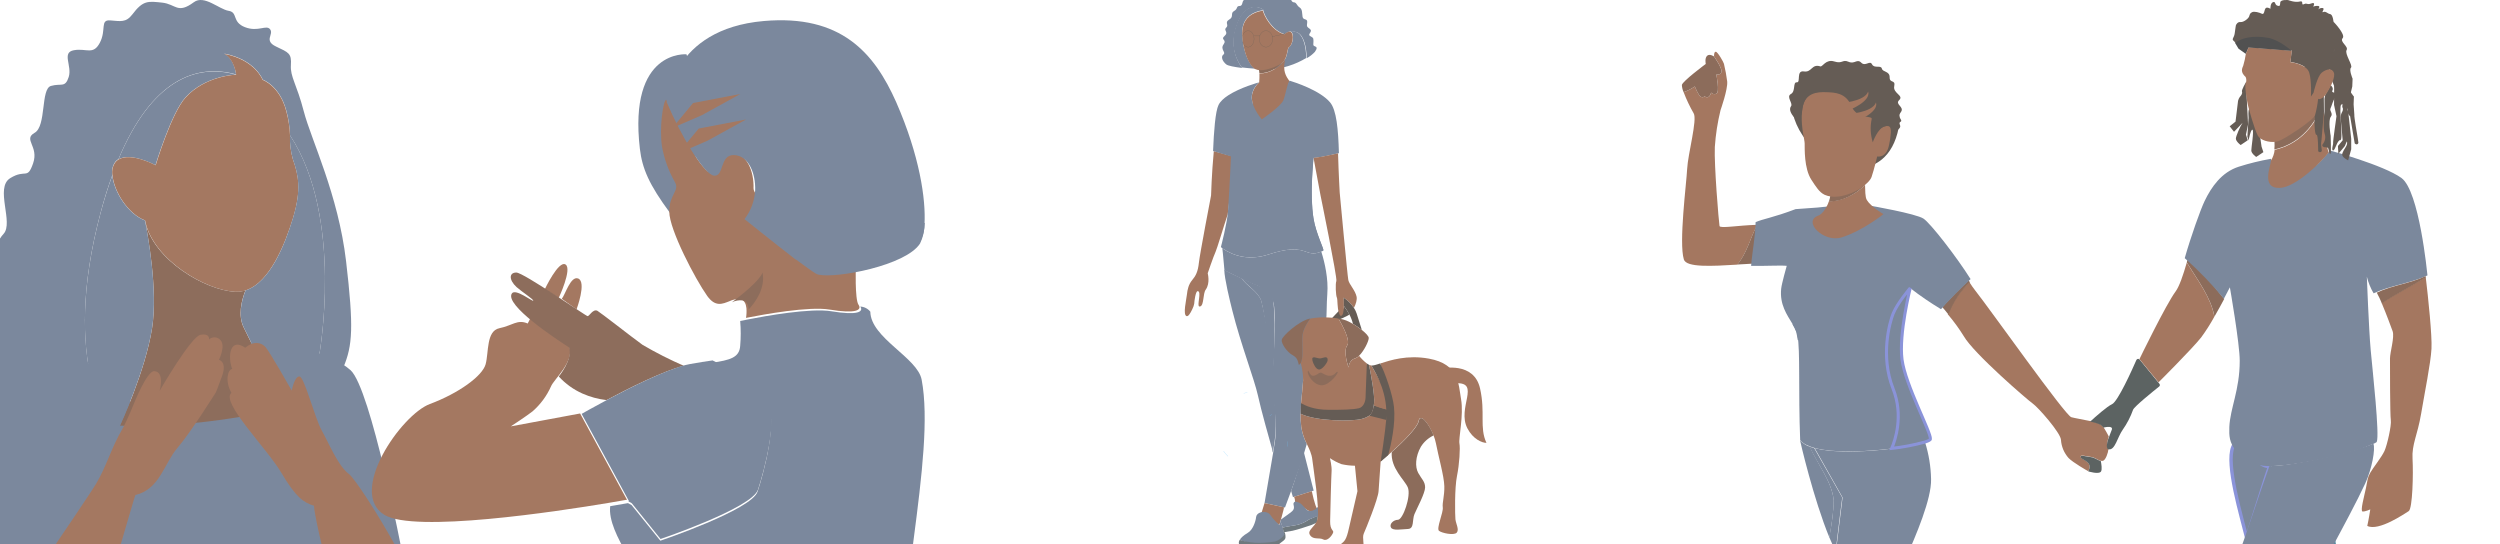 <?xml version="1.0" encoding="UTF-8"?>
<svg width="7343px" height="1599px" viewBox="0 0 7343 1599" version="1.1" xmlns="http://www.w3.org/2000/svg" xmlns:xlink="http://www.w3.org/1999/xlink">
    <title>about</title>
    <g id="about" stroke="none" stroke-width="1" fill="none" fill-rule="evenodd">
        <g id="sign-group" opacity="0.677" transform="translate(-176, -0)" fill-rule="nonzero">
            <g id="sign" transform="translate(-0, -0)">
                <g id="bluesign" transform="translate(-0, -0)">
                    <path d="M333.093,1634.114 C242.741,1741.617 211.015,2005.361 171.15,2056.328 C174.322,2034.883 73.211,2128.879 77.487,2113.004 C88.661,2071.228 43.14,1667.395 63.693,1598.604 C95.971,1614.758 280.675,1625.062 333.093,1634.114 Z" id="Path" fill="#57280F"></path>
                    <path d="M1280.031,1674.487 C1304.192,1655.379 1330.076,1638.54 1357.353,1624.188 C1357.353,1624.188 1265.29,1141.702 1205.769,1087.384 C1146.248,1033.066 992.023,999.118 907.748,1009.233 C874.232,1117.314 796.494,1181.886 676.339,1198.375 C596.381,1210.217 516.893,1174.197 473.301,1106.367 C465.831,1094.405 459.677,1081.676 454.944,1068.4 C399.317,1068.4 346.888,1058.285 311.565,1032.512 C263.17,1049.833 199.199,1079.624 168.604,1123.688 C115.619,1199.622 -20.806,1633.887 2.696,1645.25 C35.794,1661.323 218.946,1629.592 316.85,1742.246 L316.85,1853.098 C272.348,2055.543 163.875,2571.285 188.768,2640.983 C192.419,2651.98 198.778,2661.889 207.264,2669.805 C252.322,2709.851 345.08,2656.918 423.932,2610.915 C516.133,2557.151 611.673,2512.949 713.053,2506.436 C847.114,2497.706 1031.379,2521.678 1154.453,2595.118 C1210.776,2628.79 1275.72,2705.971 1275.72,2705.971 C1275.72,2705.971 1207.438,2040.855 1238.172,1902.289 C1344.559,1903.259 1279.058,1775.502 1280.031,1674.487 Z" id="Path" fill="#3D506E"></path>
                    <path d="M1184.546,1079.125 C1163.341,1063.052 1139.082,1051.511 1113.265,1045.215 C1113.265,1045.215 1187.603,640.524 1027.812,397.571 C1027.038,373.233 1023.448,349.068 1017.113,325.564 C997.522,251.184 947.639,233.88 947.639,233.88 C947.639,233.88 925.824,174.851 834.535,157.408 C865.104,172.619 869.411,218.53 869.411,218.53 C751.166,185.597 620.972,235.694 523.986,467.345 C521.092,469.093 518.43,471.203 516.066,473.624 C506.971,484.927 503.31,499.687 506.061,513.954 C493.834,547.446 482.301,583.728 471.463,624.755 C352.385,1068.938 501.337,1256.351 508.146,1264.585 L508.146,1264.585 C508.146,1264.585 271.934,1216.162 194.956,1152.946 C134.792,1103.546 105.89,1067.822 129.651,999.443 C153.411,931.064 101.861,918.644 120.897,872.733 C139.933,826.821 186.341,866.174 173.28,815.937 C160.219,765.699 155.773,719.927 186.341,687.134 C216.91,654.34 160.219,551.632 205.933,523.304 C251.647,494.975 255.955,529.862 273.323,479.486 C290.692,429.109 242.893,409.711 277.769,390.035 C312.645,370.359 295.138,261.232 325.568,252.44 C355.997,243.649 367.252,258.999 377.812,226.205 C388.372,193.411 356.136,154.059 393.097,147.5 C430.057,140.941 449.648,162.85 469.24,125.591 C488.832,88.331 469.24,57.631 499.392,59.863 C529.544,62.096 545.662,67.26 564.698,42.42 C596.1,0.555 610.69,3.346 651.957,7.672 C693.225,11.998 696.837,42.42 745.469,6.416 C775.76,-16.051 819.529,27.349 847.596,31.814 C875.664,36.28 856.35,64.608 895.534,79.819 C934.717,95.03 958.616,71.167 969.593,86.378 C980.57,101.588 950.001,119.172 986.961,136.755 C1023.922,154.338 1032.675,156.431 1030.452,191.318 C1028.229,226.205 1047.265,246.021 1068.524,327.936 C1089.783,409.851 1169.678,572.146 1192.466,766.955 C1215.254,961.765 1211.641,1014.793 1184.546,1079.125 Z" id="Path" fill="#3D506E"></path>
                    <path d="M869.133,219.228 C869.133,219.228 779.373,221.46 720.598,286.211 C678.913,332.122 632.643,485.207 632.643,485.207 C632.643,485.207 560.946,446.273 523.708,468.182 C620.694,236.392 750.888,186.015 869.133,219.228 Z" id="Path" fill="#3D506E"></path>
                    <path d="M1036.566,640.803 C1013.64,715.881 968.759,829.892 897.618,852.917 C887.879,856.238 877.597,857.659 867.327,857.103 C779.651,852.777 628.753,764.025 603.325,652.944 L602.214,647.502 C551.775,628.523 510.786,562.238 506.339,514.931 C503.588,500.664 507.249,485.904 516.344,474.601 C518.708,472.18 521.37,470.07 524.264,468.322 C561.641,446.413 633.199,485.347 633.199,485.347 C633.199,485.347 679.469,331.843 721.153,286.351 C779.929,221.6 869.689,219.367 869.689,219.367 C869.689,219.367 864.27,173.316 834.257,158.106 C925.546,175.549 947.361,234.578 947.361,234.578 C947.361,234.578 997.383,252.022 1016.835,326.261 C1023.179,349.393 1026.862,373.178 1027.812,397.152 C1026.897,421.138 1029.805,445.118 1036.427,468.182 C1051.85,512 1062.688,555.539 1036.566,640.803 Z" id="Path" fill="#793816"></path>
                    <path d="M1006.414,1199.695 C1006.414,1199.695 763.116,1259.98 528.293,1250.211 C528.293,1250.211 603.186,1089.731 622.778,963.439 C640.424,850.126 608.883,684.343 602.769,652.805 C628.336,764.443 779.234,852.638 866.771,856.964 C877.041,857.519 887.323,856.098 897.062,852.777 C885.251,882.501 874.413,926.599 891.782,961.765 C921.378,1020.794 1006.414,1199.695 1006.414,1199.695 Z" id="Path" fill="#57280F"></path>
                    <path d="M622.778,963.439 C603.186,1089.033 528.293,1250.211 528.293,1250.211 L508.007,1265.562 L508.007,1265.562 C501.198,1257.328 352.385,1070.194 471.324,625.732 C482.162,585.403 493.695,548.562 505.923,514.931 C510.369,562.238 551.359,628.523 601.797,647.502 L602.908,652.944 C609.161,684.901 640.286,850.126 622.778,963.439 Z" id="Path" fill="#3D506E"></path>
                    <path d="M1113.404,1044.796 C996.688,1002.094 925.963,1033.214 925.963,1033.214 C925.963,1033.214 921.378,1020.933 892.06,961.904 C874.552,926.599 885.529,882.641 897.34,852.917 C968.898,830.031 1013.779,716.02 1036.288,640.803 C1062.41,555.679 1051.572,512 1036.288,468.182 C1029.666,445.118 1026.758,421.138 1027.673,397.152 C1187.603,639.966 1113.404,1044.796 1113.404,1044.796 Z" id="Path" fill="#3D506E"></path>
                    <path d="M828.352,1103.983 C813.446,1145.583 809.964,1152.516 809.964,1152.516 C809.964,1152.516 736.687,1269.689 697.403,1315.31 C658.118,1360.931 645.441,1437.059 573.697,1453.976 C557.119,1498.765 362.645,2216.638 289.229,2231.753 C-15.856,2293.598 85.699,1978.687 168.17,1850.837 C171.792,1845.291 432.856,1463.405 458.21,1420.973 C488.997,1369.528 501.953,1317.113 536.223,1258.457 C548.761,1237.102 571.05,1181.636 571.05,1181.636 C571.05,1181.636 607.688,1090.117 628.724,1090.117 C660.764,1091.642 644.883,1147.94 644.883,1147.94 C644.883,1147.94 737.245,987.781 765.385,983.205 C793.525,978.629 789.903,997.072 789.903,997.072 C794.533,992.747 800.737,990.494 807.077,990.834 C813.417,991.174 819.341,994.079 823.477,998.874 C839.497,1016.485 819.158,1056.698 819.158,1056.698 C819.158,1056.698 843.258,1062.383 828.352,1103.983 Z" id="Path" fill="#793816"></path>
                    <path d="M1247.671,2008.223 C1184.843,1884.256 1100.004,1529.826 1098.193,1485.453 C1066.988,1475.885 1044.838,1460.354 1002.209,1388.387 C959.581,1316.419 822.641,1180.388 855.796,1153.903 C835.596,1118.266 845.627,1084.57 858.025,1083.738 C844.094,1046.992 851.338,990.139 896.196,1021.338 C921.968,1000.261 943.143,1005.808 955.541,1019.12 C967.939,1032.432 1032.857,1147.247 1032.857,1147.247 C1032.857,1147.247 1040.658,1105.647 1055.286,1105.647 C1069.913,1105.647 1100.004,1227.118 1121.318,1264.974 C1142.632,1302.83 1168.265,1367.587 1200.724,1392.131 C1233.183,1416.675 1471.4,1797.312 1473.907,1952.48 C1476.415,2107.647 1310.499,2132.191 1247.671,2008.223 Z" id="Path" fill="#793816"></path>
                </g>
                <g id="pinksign" transform="translate(1268.173, 59.472)">
                    <path d="M924.216,100.037 C924.216,100.037 753.166,85.266 787.264,377.628 C794.111,435.599 814.375,482.979 876.003,566.172 C1025.252,397.834 924.216,100.037 924.216,100.037 Z" id="Path" fill="#3D506E"></path>
                    <path d="M601.226,849.258 C601.226,849.258 582.791,836.26 557.93,818.206 C568.126,805.64 584.048,750.034 605.975,758.555 C631.534,768.377 601.226,849.258 601.226,849.258 Z" id="Path" fill="#793816"></path>
                    <path d="M548.742,815.954 L507.966,790.176 C507.966,790.176 548.459,704.53 568.847,717.349 C589.235,730.168 548.742,815.954 548.742,815.954 Z" id="Path" fill="#793816"></path>
                    <path d="M749.459,1408.716 L746.824,1408.716 C740.305,1409.822 721.86,1413.141 694.954,1417.704 C543.783,1443.008 124.389,1506.614 36.46,1452.549 C-71.301,1386.178 85.972,1158.716 170.434,1127.19 C254.895,1095.663 324.794,1045.055 334.225,1010.348 C343.656,975.641 335.751,912.588 374.583,904.568 C413.416,896.548 427.701,877.605 457.797,890.741 C463.344,880.508 470.556,865.713 478.6,849.258 C483.298,857.133 487.468,865.309 491.082,873.733 C502.177,901.388 540.178,932.223 579.843,957.389 C595.653,1003.158 534.491,1054.181 526.031,1075.89 C513.54,1103.705 495.186,1128.511 472.22,1148.622 C456.41,1161.205 408.285,1192.87 408.285,1192.87 L611.741,1154.983 L749.459,1408.716 Z" id="Path" fill="#793816"></path>
                    <path d="M1581.17,2484.989 C1581.17,2484.989 882.204,2778.724 722.859,2576.842 C695.767,2542.57 815.869,1690.919 815.869,1690.919 C806.093,1638.471 690.18,1509.294 700.096,1427.293 C727.189,1422.853 745.763,1419.523 752.326,1418.274 L762.94,1424.101 L847.43,1528.719 C847.43,1528.719 1115.425,1438.393 1133.022,1384.419 C1150.618,1330.445 1195.307,1170.465 1158.578,1114.965 C1135.117,1079.445 1054.397,1034.073 999.513,1006.046 C1051.464,997.998 1079.674,991.338 1081.909,956.373 C1084.009,932.09 1084.009,907.673 1081.909,883.39 L1103.555,878.95 C1155.785,868.683 1289.015,844.679 1349.904,854.808 C1426.434,867.434 1445.566,856.473 1434.534,840.932 C1446.148,841.452 1456.957,846.974 1464.14,856.056 C1465.257,933.34 1602.956,990.783 1614.966,1055.996 C1656.862,1279.384 1536.76,1721.999 1533.688,2147.409 C1532.152,2359.836 1581.17,2484.989 1581.17,2484.989 Z" id="Path" fill="#3D506E"></path>
                    <path d="M1345.012,849.901 C1284.222,839.692 1151.207,863.887 1099.061,874.237 C1100.624,864.67 1100.999,854.946 1100.177,845.286 C1098.782,832.559 1094.042,821.93 1082.19,819.552 C1071.473,818.302 1060.624,820.197 1050.959,825.007 C1029.905,833.258 1009.13,843.188 985.149,809.902 C950.013,760.393 873.606,614.941 873.606,562.215 C873.606,509.488 905.535,501.516 889.64,474.384 C871.483,442.333 858.85,407.438 852.274,371.169 C844.047,316.904 855.062,238.025 864.543,233.13 C904.42,327.394 969.672,447.252 999.928,450.468 C1030.184,453.685 1015.962,388.092 1058.906,389.63 C1101.85,391.169 1122.625,444.035 1121.091,493.545 C1119.557,543.054 1421.558,723.61 1421.558,723.61 L1421.558,722.072 C1421.558,722.072 1418.351,819.972 1429.366,835.496 L1429.366,835.496 C1440.52,851.44 1421.419,862.629 1345.012,849.901 Z" id="Path" fill="#793816"></path>
                    <path d="M1623.231,599.131 C1623.197,618.678 1618.776,637.968 1610.294,655.58 C1569.395,720.511 1364.899,758.747 1312.732,747.345 C1309.911,746.782 1307.191,745.798 1304.663,744.426 C1294.925,738.864 1272.389,722.458 1245.68,702.714 L1244.567,702.714 C1181.131,653.634 1094.603,584.115 1094.603,584.115 C1113.395,559.667 1124.311,530.09 1125.904,499.302 C1127.573,450.082 1106.984,397.665 1063.998,395.996 C1021.013,394.328 1035.341,459.537 1005.154,456.478 C974.966,453.419 905.549,334.124 866.041,240.413 C866.041,240.413 879.118,25.877 1151.5,2.241 C1378.393,-17.503 1475.772,95.813 1540.042,240.413 C1609.32,398.499 1627.544,526.553 1623.231,599.131 Z" id="Path" fill="#3D506E"></path>
                    <path d="M795.278,953.496 C778.051,941.168 746.376,916.652 718.035,894.906 C689.694,873.159 668.022,856.815 662.465,853.352 C649.823,846.981 638.709,869.143 633.846,869.143 C628.984,869.143 445.601,741.02 424.345,741.02 C403.09,741.02 401.839,762.35 425.179,783.82 C437.821,795.455 476.026,820.387 474.081,823.711 C472.136,827.035 421.706,786.728 411.286,802.519 C389.336,836.038 539.654,935.628 579.248,960.975 L579.248,960.975 C590.64,996.711 549.101,1046.298 549.101,1046.298 C568.537,1067.612 592.188,1084.683 618.564,1096.439 C641.016,1106.406 664.861,1112.898 689.278,1115.693 L689.278,1115.693 C757.213,1079.403 855.989,1030.37 916.005,1014.856 C874.592,996.778 834.28,976.29 795.278,953.496 L795.278,953.496 Z" id="Path" fill="#57280F"></path>
                    <path d="M1134.259,1378.622 C1116.622,1432.736 848.016,1523.67 848.016,1523.67 L763.332,1418.51 L752.694,1412.653 L755.354,1412.653 L616.222,1156.169 C616.222,1156.169 647.855,1137.899 692.366,1114.329 L692.366,1114.329 C760.813,1077.788 860.333,1028.416 920.801,1012.796 C925.56,1011.54 930.179,1010.564 934.798,1009.727 C959.853,1005.125 981.969,1001.917 1000.865,999.128 L1000.865,999.128 C1055.874,1027.021 1136.638,1072.767 1160.293,1108.611 C1196.686,1163.561 1151.895,1324.508 1134.259,1378.622 Z" id="Path" fill="#3D506E"></path>
                    <path d="M1107.012,849.258 C1105.612,836.23 1100.849,825.349 1088.944,822.915 C1078.178,821.634 1067.279,823.574 1057.57,828.498 C1087.964,805.448 1139.227,764.357 1147.491,741.02 C1156.595,787.265 1126.621,828.212 1107.012,849.258 Z" id="Path" fill="#57280F"></path>
                    <path d="M1623.827,595.381 C1623.792,614.333 1619.32,633.035 1610.74,650.111 C1569.366,713.064 1362.499,750.134 1309.726,739.08 L1308.882,739.08 L1241.896,695.809 L1240.771,695.809 C1240.771,695.809 1341.671,566.399 1623.827,595.381 Z" id="Path" fill="#3D506E"></path>
                    <polygon id="Path" fill="#793816" points="882.696 316.39 943.485 243.121 1082.552 216.478 969.578 278.693"></polygon>
                    <polygon id="Path" fill="#793816" points="899.35 391.325 960.14 318.056 1099.206 291.412 986.232 353.627"></polygon>
                </g>
            </g>
        </g>
        <g id="blind-group" opacity="0.68" transform="translate(3480, -28)">
            <g id="blind">
                <path d="M356.588,198.392 C324.358,217.878 287.943,229.346 250.387,231.836 C246.923,231.836 242.902,232.05 238.454,232.05 C254.33,228.432 269.552,222.372 283.578,214.085 C301.285,203.366 300.9,175.496 304.963,166.92 C314.501,163.576 320.788,138.493 316.383,127.43 C315.584,124.965 314.1,122.778 312.106,121.128 C318.549,119.596 325.33,120.513 331.139,123.7 C346.836,131.246 356.588,163.661 356.588,198.392 Z" id="Path" fill="#3D506E" fill-rule="nonzero"></path>
                <path d="M293.146,203.591 C280.45,212.391 255.317,217.626 243.827,218.77 C233.936,219.711 223.961,218.801 214.39,216.086 C214.993,221.718 218.909,236.633 219.038,242.968 C249.378,243.76 273.478,227.613 293.146,203.591 Z" id="Path" fill="#57280F" fill-rule="nonzero"></path>
                <path d="M294.66,203.591 C275.145,226.919 249.268,244.426 219.164,243.698 C219.462,252.508 219.219,261.328 218.438,270.108 L218.438,270.108 C216.816,271.52 194.568,290.696 197.088,318.903 C199.65,348.224 208.873,400.615 208.873,400.615 C208.873,400.615 304.225,371.594 311.356,353.531 C318.06,336.41 299.357,279.91 306.83,269.722 C307.316,269.047 307.745,268.331 308.111,267.582 C296.197,250.418 287.23,236.464 294.66,203.591 Z" id="Path" fill="#793816" fill-rule="nonzero"></path>
                <g id="Group" transform="translate(0, 264.888)" fill-rule="nonzero">
                    <path d="M378.465,1204.181 L373.194,1205.809 L320.788,1222.3 L317.66,1223.285 L312.304,1204.995 C324.088,1172.784 338.014,1124.982 349.027,1088.702 L378.465,1204.181 Z" id="Path" fill="#3D506E"></path>
                    <path d="M483.363,686.837 C479.078,691.42 444.797,705.555 443.169,705.298 C443.169,705.298 421.744,706.84 424.829,704.955 C427.914,703.071 451.225,676.899 454.824,673.773 C456.796,678.955 466.651,675.743 466.994,661.779 C473.159,669.647 478.635,678.03 483.363,686.837 Z" id="Path" fill="#1E1006"></path>
                    <path d="M140.216,222.135 C140.216,222.135 135.203,321.166 126.076,392.527 L126.076,392.527 C113.478,430.092 95.138,492.287 90.553,502.31 C83.825,516.916 67.285,565.746 67.285,565.746 C67.285,565.746 75.212,594.83 61.457,613.848 C52.887,625.499 56.701,659.38 45.474,663.064 L45.474,663.064 C44.621,663.359 43.711,663.447 42.817,663.321 C34.247,662.165 50.573,618.26 37.718,618.26 C31.805,618.26 28.119,646.83 27.605,655.311 C26.65,660.524 24.917,665.563 22.463,670.26 L21.263,672.873 C15.564,684.31 10.337,693.048 5.237,691.591 C-6.418,688.25 4.809,642.247 6.266,627.941 C7.723,613.634 11.194,598.214 21.692,585.792 C32.19,573.371 38.618,561.035 41.36,535.035 C44.103,509.035 77.14,337.272 77.14,337.272 C77.14,337.272 79.026,270.923 85.196,207.058 L140.216,222.135 Z" id="Path" fill="#793816"></path>
                    <path d="M378.122,405.42 C384.764,447.825 410.089,498.112 406.96,499.397 C404.946,500.254 404.175,500.853 400.961,502.053 C356.868,520.214 360.211,484.919 287.408,499.268 C273.539,502.127 259.858,505.831 246.443,510.362 C190.737,528.738 145.144,516.145 110.307,492.501 L110.307,492.501 L106.022,488.689 C106.022,488.689 124.362,419.341 126.761,384.474 C131.818,312.728 135.588,222.521 135.588,222.521 L83.054,206.715 C85.282,149.404 89.824,90.122 99.08,71.404 C104.179,61.038 114.635,51.572 127.404,43.219 C162.97,20.046 216.062,5.526 218.29,4.926 C216.619,6.382 194.336,25.529 196.865,53.756 C199.436,83.097 226.089,113.723 226.089,113.723 C226.089,113.723 282.523,75.558 289.636,57.311 C296.363,40.178 300.134,10.194 307.633,0 C324.173,4.969 397.105,28.741 426.586,63.651 C445.612,86.181 450.796,142.979 452.682,213.054 C435.542,217.124 403.575,224.277 384.55,226.461 C382.15,226.761 379.879,226.975 377.994,227.061 C377.608,242.181 366.638,332.946 378.122,405.42 Z" id="Path" fill="#3D506E"></path>
                    <path d="M496.775,667.433 C488.79,655.611 478.607,645.432 466.78,637.45 C466.78,637.45 467.68,649.272 467.294,661.822 C466.951,675.786 465.066,690.563 458.724,690.863 C455.51,690.863 454.439,686.88 452.682,681.74 C447.411,667.947 449.125,642.204 446.726,637.45 C443.469,630.939 441.841,596.843 445.14,588.405 C448.44,579.967 398.819,337.786 398.819,337.786 L378.122,226.932 C397.148,224.705 432.842,217.638 450.111,213.526 C451.868,274.82 455.039,329.433 455.039,329.433 C455.039,329.433 477.621,572.685 480.278,585.664 C482.934,598.642 500.674,615.647 504.617,634.708 C506.245,643.532 502.774,655.911 496.775,667.433 Z" id="Path" fill="#793816"></path>
                    <path d="M519.914,732.155 C511.625,725.69 502.938,719.753 493.904,714.379 C491.57,704.796 488.043,695.543 483.406,686.837 C478.733,678.037 473.314,669.653 467.208,661.779 C467.594,649.229 466.694,637.407 466.694,637.407 C478.521,645.389 488.704,655.568 496.689,667.39 C500.131,672.626 502.881,678.284 504.874,684.224 C510.53,701.486 516.272,720.033 519.914,732.155 Z" id="Path" fill="#1E1006"></path>
                    <path d="M401.518,504.194 C401.261,503.466 401.047,502.738 400.833,502.095 C349.712,523.127 362.267,472.112 246.314,510.405 C190.608,528.781 145.016,516.188 110.178,492.544 L110.178,492.544 C112.749,511.476 113.82,532.979 116.477,557.222 C138.331,568.273 183.967,591.018 218.247,604.682 C243.018,614.435 260.131,637.364 262.426,663.878 C269.282,745.262 253.641,893.937 255.998,907.473 C258.998,924.863 272.539,1009.588 264.568,1060.86 C263.197,1069.812 261.355,1081.163 259.341,1093.799 C251.499,1140.916 240.186,1206.151 235.901,1230.866 L234.187,1240.761 L287.279,1252.326 L294.178,1253.825 C294.178,1253.825 301.934,1233.651 312.304,1205.081 C324.13,1172.87 339.214,1130.036 350.441,1093.713 C353.354,1084.29 355.968,1075.252 358.282,1067.028 C350.242,1051.442 344.759,1034.666 342.042,1017.341 C340.425,1004.443 339.809,991.44 340.199,978.448 C340.457,963.242 341.528,947.522 342.813,932.916 C344.656,911.499 346.884,892.695 347.441,881.13 C348.47,861.212 396.719,703.799 414.888,704.527 C417.287,690.563 416.173,655.954 418.573,626.27 C422.087,581.937 410.646,532.936 401.518,504.194 Z" id="Path" fill="#3D506E"></path>
                    <path d="M277.638,1305.183 C277.638,1305.183 258.226,1295.074 251.07,1282.695 C243.914,1270.316 226.174,1266.761 226.174,1266.761 L234.187,1240.718 L291.264,1253.14 C291.393,1259.094 277.638,1305.183 277.638,1305.183 Z" id="Path" fill="#793816"></path>
                    <path d="M294.349,1335.637 C293.707,1340.863 276.224,1356.326 268.639,1357.054 C261.055,1357.782 207.92,1362.837 200.764,1360.952 C193.608,1359.067 161.856,1351.871 162.499,1348.102 C163.141,1344.333 171.626,1336.023 185.809,1327.585 C199.993,1319.146 208.177,1294.346 209.42,1282.01 C210.662,1269.674 226.56,1266.975 226.56,1266.975 C226.56,1266.975 244.986,1264.405 252.27,1276.827 C259.555,1289.249 277.981,1305.44 277.981,1305.44 C277.981,1305.44 279.095,1300.428 281.323,1294.046 C282.908,1299.314 285.908,1306.553 287.75,1312.893 C289.25,1318.375 290.621,1323.601 291.478,1327.499 C291.478,1327.499 291.478,1327.499 291.478,1327.499 C291.478,1327.499 291.478,1328.27 291.736,1328.613 C291.864,1330.754 294.435,1334.824 294.349,1335.637 Z" id="Path" fill="#3D506E"></path>
                    <path d="M274.767,1363.908 C266.882,1373.674 239.372,1373.288 222.232,1372.817 C201.235,1372.217 161.856,1369.305 159.242,1361.466 C157.787,1356.687 158.923,1351.495 162.241,1347.759 C161.599,1351.657 191.38,1355.898 205.092,1357.183 C224.998,1358.114 244.948,1356.951 264.611,1353.713 C276.652,1350.629 291.307,1338.336 291.95,1333.11 C291.665,1330.702 291.236,1328.313 290.664,1325.957 C290.664,1325.957 291.693,1325.1 291.907,1325.057 C295.335,1328.913 295.763,1334.866 295.763,1341.42 C295.721,1350.586 282.651,1354.227 274.767,1363.908 Z" id="Path" fill="#2C3A42"></path>
                    <path d="M389.52,1259.137 L390.077,1261.064 C383.993,1263.206 368.652,1266.461 362.31,1262.82 C353.183,1257.595 336.257,1243.288 327.773,1240.675 C326.001,1239.998 324.59,1238.618 323.873,1236.863 C323.971,1231.832 322.9,1226.847 320.745,1222.3 L373.151,1205.809 C373.151,1205.809 381.85,1249.328 389.52,1259.137 Z" id="Path" fill="#793816"></path>
                    <path d="M389.135,1297.301 C384.293,1299.443 375.294,1304.155 371.994,1305.183 C366.124,1307.153 327.987,1319.96 316.889,1321.931 C309.347,1323.258 296.792,1325.143 290.664,1326.471 C290.407,1326.128 288.736,1318.118 287.236,1312.636 C294.607,1311.008 309.861,1307.796 324.43,1305.868 C344.613,1303.212 365.224,1288.735 365.224,1288.735 L390.935,1277.512 C390.977,1285.265 389.52,1291.819 389.135,1297.301 Z" id="Path" fill="#2C3A42"></path>
                    <path d="M540.311,755.97 C540.311,765.179 526.599,793.749 511.858,808.013 C508.582,811.553 504.494,814.243 499.946,815.852 C481.692,821.077 481.006,842.58 481.006,842.58 C481.006,842.58 463.866,795.034 477.107,777.473 C487.348,763.595 462.409,717.506 451.396,698.916 C452.639,698.916 453.796,699.216 455.081,699.259 C461.649,700.394 468.092,702.159 474.321,704.527 C481.025,707.36 487.525,710.652 493.775,714.379 C502.81,719.753 511.497,725.69 519.786,732.155 L519.786,732.155 C531.612,741.45 540.311,750.616 540.311,755.97 Z" id="Path" fill="#57280F"></path>
                    <path d="M392.991,1277.641 L365.267,1288.863 C365.267,1288.863 344.656,1303.17 324.473,1305.997 C309.904,1307.924 294.478,1311.094 287.279,1312.764 C285.437,1306.425 282.437,1299.186 280.852,1293.917 C281.409,1292.375 281.709,1290.919 282.223,1289.12 C292.121,1281.796 308.576,1270.702 315.303,1264.662 C325.716,1255.282 317.232,1245.387 319.588,1240.804 C320.477,1238.337 322.65,1236.56 325.245,1236.178 C328.954,1237.009 332.56,1238.244 336,1239.861 C344.57,1242.474 352.926,1257.723 362.01,1262.949 C368.438,1266.59 384.978,1261.792 388.663,1252.926 C392.991,1250.399 392.991,1271.944 392.991,1277.641 Z" id="Path" fill="#3D506E"></path>
                    <path d="M511.858,808.056 C508.582,811.596 504.494,814.286 499.946,815.894 C481.692,821.12 481.006,842.623 481.006,842.623 C481.006,842.623 463.866,795.077 477.107,777.516 C487.348,763.637 462.409,717.549 451.396,698.959 L451.396,698.959 C449.628,698.699 447.881,698.313 446.169,697.802 L446.169,697.802 C437.941,696.689 429.028,695.875 419.944,695.532 C402.807,694.664 385.627,695.756 368.738,698.787 C361.11,709.067 348.855,727.957 346.241,745.647 C342.813,768.349 350.269,813.324 340.585,829.687 C345.39,846.39 347.715,863.708 347.484,881.087 C346.927,892.652 342.985,931.203 341.142,952.448 C353.997,959.216 383.65,980.718 429.457,980.718 C499.26,980.718 541.125,958.488 541.125,958.488 L534.869,830.758 C526.249,824.217 518.514,816.586 511.858,808.056 Z" id="Path" fill="#793816"></path>
                    <path d="M402.633,894.794 C379.15,895.137 358.454,864.125 361.41,853.031 C363.253,846.135 366.295,867.38 377.051,866.738 C387.806,866.095 393.034,857.572 398.905,857.572 C404.775,857.572 414.716,868.366 428.171,866.738 C441.626,865.11 444.197,853.888 448.74,855.344 C453.282,856.801 426.072,894.451 402.633,894.794 Z" id="Path" fill="#57280F"></path>
                    <path d="M394.619,848.534 C384.507,848.534 376.879,829.944 375.037,822.833 C370.495,804.972 388.449,816.066 396.805,815.894 C405.161,815.723 419.987,805.657 419.687,820.863 C419.644,827.031 404.732,848.534 394.619,848.534 Z" id="Path" fill="#1E1006"></path>
                    <path d="M346.113,745.562 C342.685,768.263 350.141,813.239 340.457,829.601 C339.233,831.868 337.33,833.696 335.014,834.827 C331.072,819.835 329.787,813.41 315.432,805.486 C301.077,797.562 282.823,772.89 284.794,761.196 C286.765,749.502 334.543,706.583 365.395,699.387 L368.609,698.745 C360.982,708.982 348.727,727.871 346.113,745.562 Z" id="Path" fill="#57280F"></path>
                    <path d="M806.627,1065.4 C803.713,1051.736 819.482,981.361 811.555,936.428 C803.627,891.496 806.327,832.814 717.069,816.494 C653.265,804.843 603.773,821.163 574.077,830.715 C588.432,857.443 552.052,986.544 541.768,984.059 C534.768,988.574 527.042,991.848 518.929,993.74 C493.218,1001.193 385.792,1001.064 340.285,978.277 C339.883,991.269 340.499,1004.273 342.128,1017.17 C344.867,1034.503 350.349,1051.289 358.368,1066.899 C365.653,1082.148 372.723,1095.941 374.608,1113.631 C376.751,1134.02 397.79,1262.306 389.22,1289.934 C382.493,1311.693 358.368,1319.917 367.795,1334.738 C377.222,1349.558 395.048,1341.163 406.789,1347.588 C418.53,1354.013 432.156,1336.494 435.456,1328.013 C438.755,1319.532 426.415,1322.359 426.886,1293.746 C427.357,1265.133 430.1,1160.491 431.171,1146.87 C432.242,1133.249 426.329,1108.791 426.329,1108.791 C436.897,1116.004 448.291,1121.929 460.266,1126.438 C473.203,1129.385 486.421,1130.922 499.689,1131.021 L507.102,1205.852 C507.102,1205.852 485.677,1298.458 482.12,1314.349 C474.321,1350.158 468.451,1352.899 459.324,1360.609 C450.197,1368.319 448.225,1389.265 459.924,1389.265 C471.622,1389.265 480.792,1381.469 493.176,1384.725 C505.559,1387.98 516.015,1397.104 522.528,1380.184 C529.041,1363.265 519.914,1343.048 525.785,1330.026 C531.655,1317.005 567.693,1229.025 569.149,1205.809 C573.434,1140.959 575.234,1118.814 575.234,1118.814 L575.534,1118.171 L575.234,1118.814 C575.234,1118.814 589.246,1107.12 607.372,1090.758 C638.953,1062.273 682.96,1019.483 686.645,999.651 C691.402,974.293 717.112,1008.217 730.524,1041.756 C733.561,1049.19 735.899,1056.891 737.509,1064.758 C744.665,1102.537 761.591,1161.861 762.276,1191.202 C762.962,1220.543 755.763,1239.433 757.734,1253.74 C759.705,1268.046 738.195,1315.634 746.636,1322.273 C755.078,1328.913 790.986,1336.623 798.785,1327.499 C806.584,1318.375 796.214,1301.456 794.886,1288.435 C793.557,1275.413 792.229,1196.557 799.428,1161.347 C806.627,1126.138 809.369,1079.107 806.627,1065.4 Z" id="Path" fill="#793816"></path>
                    <path d="M597.259,966.84 C595.931,976.135 593.917,986.372 591.689,996.524 C580.591,993.697 557.751,987.957 541.639,984.102 C549.952,978.062 553.038,969.453 555.094,953.69 C568.741,959.289 582.849,963.689 597.259,966.84 Z" id="Path" fill="#1E1006"></path>
                    <path d="M598.288,958.53 C597.988,961.186 597.688,963.97 597.259,966.84 C582.833,963.678 568.71,959.263 555.052,953.647 C555.394,951.334 555.652,948.85 555.951,946.194 C558.223,924.178 547.724,867.552 540.997,834.57 C543.155,835.631 545.47,836.34 547.853,836.669 C564.264,863.954 601.373,929.532 598.288,958.53 Z" id="Path" fill="#793816"></path>
                    <path d="M555.951,946.194 C555.652,948.85 555.394,951.377 555.052,953.647 C553.038,969.41 549.91,978.02 541.597,984.059 C534.596,988.574 526.87,991.848 518.757,993.74 C492.833,1001.193 385.621,1001.064 340.114,978.277 C340.005,967.966 340.449,957.657 341.442,947.394 C354.297,954.161 377.694,966.84 423.501,966.84 C462.666,966.84 493.604,966.326 511.301,962.171 C523.642,959.301 530.37,944.395 530.841,931.759 L534.698,830.758 C536.675,832.198 538.767,833.473 540.954,834.57 C547.724,867.552 558.094,924.178 555.951,946.194 Z" id="Path" fill="#1E1006"></path>
                    <path d="M693.459,1075.166 C677.175,1103.865 675.847,1134.448 685.66,1152.267 C695.473,1170.086 705.842,1177.667 705.842,1194.629 C705.842,1211.591 681.76,1256.181 674.562,1273.143 C667.363,1290.105 674.562,1315.977 655.665,1316.791 C636.767,1317.604 611.614,1322.616 605.744,1312.85 C599.873,1303.084 612,1290.062 626.312,1289.763 C640.624,1289.463 665.392,1219.387 654.979,1194.629 C645.809,1172.913 603.987,1138.26 607.843,1090.972 C639.424,1062.487 683.432,1019.697 687.117,999.865 C691.873,974.507 717.583,1008.432 730.996,1041.97 C715.551,1049.198 702.518,1060.724 693.459,1075.166 L693.459,1075.166 Z" id="Path" fill="#57280F"></path>
                    <path d="M547.853,836.669 L548.067,836.669 C553.295,837.226 562.036,834.527 573.777,830.715 C588.132,857.443 610.843,922.936 614.442,958.488 C619.37,1007.232 606.558,1066.257 597.516,1099.581 C584.19,1111.232 576.091,1117.443 575.363,1118.771 C575.877,1117.015 589.332,1026.507 591.517,996.481 C597.259,920.151 564.264,863.954 547.853,836.669 Z" id="Path" fill="#1E1006"></path>
                </g>
                <path d="M166.967,845.859 C146.696,836.325 127.842,826.918 115.946,820.933 C116.633,846.885 131.75,909.094 139.824,941.033 C164.648,1039.884 204.245,1141.685 214.81,1189.784 C223.399,1230.274 249.983,1324.122 258.143,1352.897 C254.965,1206.673 261.278,1056.858 224.645,910.976 C214.337,883.612 184.661,870.101 166.967,845.859 Z" id="Path" fill="#3D506E" fill-rule="nonzero"></path>
                <path d="M259.715,1169.712 C257.137,1155.175 269.856,986.436 259.715,910.493 C257.456,892.863 245.518,877.97 228.779,871.9 C210.819,865.425 187.788,855.176 166.262,845.013 C184.007,869.327 213.526,882.878 223.967,910.279 C245.193,994.97 242.228,1082.448 244.849,1168.254 C246.739,1230.732 256.149,1291.709 257.481,1353.502 L258.555,1357.275 C260.618,1344.625 262.465,1333.262 263.84,1324.299 C271.488,1273.142 262.723,1187.079 259.715,1169.712 Z" id="Path" fill="#3D506E" fill-rule="nonzero"></path>
                <path d="M754.741,1110.467 C754.741,1110.467 849.169,1088.423 867.243,1169.038 C883.394,1241.152 864.636,1282.805 886,1328.816 C873.182,1328.816 846.605,1318.136 830.027,1286.095 C798.707,1225.601 870.148,1150.412 796.144,1153.658 L754.741,1110.467 Z" id="Path" fill="#793816" fill-rule="nonzero"></path>
                <path d="M406.636,762.608 C404.614,763.464 403.839,764.063 400.612,765.261 C356.334,783.405 359.691,748.145 286.583,762.48 C310.766,735.35 347.771,683.872 339.983,630.383 C328.494,552.204 377.763,490.37 377.763,490.37 C377.333,505.647 366.317,596.279 377.763,668.724 C384.347,711.088 409.777,761.325 406.636,762.608 Z" id="Path" fill="#3D506E" fill-rule="nonzero"></path>
                <path d="M376.277,490.37 C376.277,490.37 303.44,530.707 229.704,515.663 C285.402,545.796 357.853,545.098 357.853,545.098 L376.277,490.37 Z" id="Path" fill="#3D506E" fill-rule="nonzero"></path>
                <path d="M382.062,180.381 C375.06,187.867 366.913,194.18 357.928,199.082 C357.928,164.302 348.086,131.757 332.254,124.406 C326.442,121.21 319.658,120.291 313.212,121.826 C308.933,118.645 302.642,121.482 293.528,128.49 C255.401,117.441 233.278,71.999 230.411,58.629 C230.224,57.84 230.123,57.032 230.112,56.221 C210.214,42.894 168.151,40.314 147.91,118.086 C137.574,155.849 145.17,196.291 168.493,227.672 C145.985,224.877 127.028,221.223 122.065,217.354 C110.64,208.455 104.948,194.353 113.506,188.12 C122.065,181.886 103.151,173.287 113.849,158.455 C124.547,143.623 103.536,145.128 116.801,133.649 C130.067,122.17 112.522,117.312 121.594,109.187 C130.666,101.061 115.689,93.968 130.452,85.455 C145.215,76.943 132.677,66.969 144.829,60.305 C156.982,53.642 149.622,45.86 161.432,45.473 C173.243,45.086 164.898,25.482 180.346,26.6 C195.793,27.718 186.551,8.457 199.816,9.403 C213.081,10.349 209.786,-3.924 220.826,1.235 C231.866,6.394 237.429,-1.001 244.746,0.117 C252.064,1.235 254.717,8.715 263.531,3.083 C272.346,-2.549 270.934,11.983 285.312,8.629 C299.69,5.276 295.625,17.228 303.37,16.755 C311.115,16.282 311.243,34.596 319.887,34.768 C328.531,34.94 328.103,43.839 337.003,49.729 C345.904,55.619 343.978,65.636 345.861,77.158 C347.744,88.68 360.966,80.898 359.512,93.839 C358.057,106.779 357.8,105.662 367.471,113.099 C377.141,120.537 359.597,128.318 367.471,133.477 C375.344,138.636 377.954,137.475 377.954,147.707 C377.954,157.939 375.344,161.68 381.806,163.872 C388.267,166.065 389.636,169.59 382.062,180.381 Z" id="Path" fill="#3D506E" fill-rule="nonzero"></path>
                <path d="M207.931,229.861 C194.593,228.962 180.437,227.636 167.442,226.052 C143.99,194.813 136.352,154.554 146.746,116.963 C167.141,39.501 209.394,42.069 229.403,55.378 C229.414,56.186 229.515,56.99 229.704,57.775 C157.244,69.587 167.227,129.46 170.927,153.469 C174.757,178.505 187.493,220.189 207.931,229.861 Z" id="Path" fill="#3D506E" fill-rule="nonzero"></path>
                <path d="M315.783,128.311 C314.988,125.849 313.513,123.667 311.529,122.019 C307.275,118.852 301.021,121.677 291.96,128.653 C254.056,117.654 232.063,72.417 229.213,59.107 C157.531,70.962 167.401,130.836 171.059,154.845 C174.846,179.881 187.48,221.566 207.644,231.238 C215.77,235.133 226.83,234.876 238.274,232.522 C254.064,228.911 269.204,222.862 283.154,214.59 C300.766,203.891 300.383,176.072 304.425,167.513 C313.911,164.26 320.165,139.352 315.783,128.311 Z" id="Path" fill="#793816" fill-rule="nonzero"></path>
                <path d="M183.763,1181.486 C179.93,1181.793 176.331,1182.274 172.825,1182.8" id="Path" stroke="#2EAFFF" stroke-width="0.52"></path>
                <path d="M126.884,1368.221 C122.016,1363.586 117.618,1358.452 113.758,1352.897" id="Path" stroke="#2EAFFF" stroke-width="0.52"></path>
                <path d="M302.29,1324.438 C302.29,1329.519 302.028,1334.641 301.503,1339.762" id="Path" stroke="#2EAFFF" stroke-width="0.52"></path>
                <path d="M255.956,1245.628 C253.47,1246.36 251.201,1247.874 249.393,1250.007" id="Path" stroke="#2EAFFF" stroke-width="0.52"></path>
                <ellipse id="Oval" stroke="#1E1006" stroke-width="0.56" cx="185.951" cy="142.295" rx="17.501" ry="24.081"></ellipse>
                <ellipse id="Oval" stroke="#1E1006" stroke-width="0.58" cx="238.454" cy="142.295" rx="19.689" ry="24.081"></ellipse>
                <line x1="203.452" y1="133.538" x2="220.953" y2="133.538" id="Path" stroke="#1E1006" stroke-width="0.58"></line>
                <line x1="255.956" y1="135.728" x2="295.333" y2="126.971" id="Path" stroke="#1E1006" stroke-width="0.58"></line>
            </g>
        </g>
        <g id="SVG-2" opacity="0.68" transform="translate(4940, 0)" fill-rule="nonzero">
            <path d="M1726,1369.753 C1711.419,1411.105 1679.414,1517.252 1658.964,1579 C1643.703,1517.625 1597.179,1363.162 1618.495,1312.607 C1639.81,1262.052 1678.858,1368.572 1720.872,1369.629 L1726,1369.753 Z" id="Path" stroke="#5461C8" stroke-width="10" fill="#3D506E"></path>
            <path d="M1912.395,1541 C1865.891,1632.884 1811.708,1739.536 1787,1791.626 C1790.53,1800.092 1794.617,1809.361 1799.013,1819 C1830.408,1749.855 1889.607,1699.248 1928,1634.738 C1920.693,1600.134 1915.739,1567.632 1912.395,1541 Z" id="Path" fill="#005273"></path>
            <path d="M636.911,374.864 C619.58,464.325 565.102,493.607 511.431,494.975 C457.76,496.343 361.475,441.696 330.229,348.566 C302.524,266.068 460.679,240.33 514.412,239.024 C568.145,237.719 653.435,289.63 636.911,374.864 Z" id="Path" fill="#1E1006"></path>
            <path d="M375.911,1312.025 C364.745,1308.437 354.754,1301.862 347,1293 C348.295,1299.217 385.897,1463.357 433.301,1579 C439.466,1541.696 446,1504.391 446,1469.077 C440.575,1414.923 400.075,1365.619 375.911,1312.025 Z" id="Path" fill="#3D506E"></path>
            <path d="M471,1461.136 L388.821,1316.395 C383.903,1315.095 379.296,1313.61 375,1312 C399.467,1365.426 440.37,1414.457 445.786,1468.564 C445.786,1503.79 439.56,1541.12 432.961,1578.017 C439.187,1592.565 445.412,1606.371 451.638,1619 C461.724,1533.072 471,1461.136 471,1461.136 Z" id="Path" fill="#3D506E"></path>
            <path d="M1254,1282.055 C1251.079,1275.861 1242.007,1260.068 1237.968,1253.936 L1237.471,1253.936 C1235.071,1250.679 1232.153,1247.834 1228.834,1245.513 C1219.143,1241.207 1208.927,1238.188 1198.448,1236.533 C1178.315,1232.259 1154.329,1228.295 1143.828,1225.384 C1126.056,1220.553 905.775,908.958 862.029,853.774 C856.561,846.899 850.658,838.414 844.568,829 C816.422,855.063 794.671,887.232 781,923.017 C798.263,943.257 813.967,964.769 827.977,987.368 C857.12,1038.34 1015.636,1175.031 1030.86,1185.56 C1046.084,1196.089 1111.64,1270.287 1113.442,1291.531 C1114.609,1311.481 1122.515,1330.451 1135.874,1345.353 C1148.302,1358.359 1190.681,1382.514 1193.415,1384 L1193.415,1384 C1209.136,1355.51 1175.829,1351.918 1171.666,1342.813 C1167.503,1333.709 1190.308,1340.955 1202.736,1342.256 C1212.181,1343.247 1221.377,1351.484 1230.263,1353.28 C1232.569,1354.003 1235.041,1354.003 1237.347,1353.28 C1244.617,1350.679 1251.949,1330.984 1253.192,1318.101 C1245.611,1311.908 1249.526,1297.167 1254,1282.055 Z" id="Path" fill="#793816"></path>
            <path d="M846,829.231 L841.941,823 C815.679,848.359 788.74,874.279 765,902.13 C771.15,909.171 777.301,916.523 783.082,924 C796.589,887.932 818.118,855.504 846,829.231 Z" id="Path" fill="#57280F"></path>
            <path d="M731.955,1406.954 C733.633,1465.274 687.968,1571.863 655.475,1645.321 L655.475,1645.321 C642.055,1675.784 630.624,1700.539 626.212,1713.568 C615.34,1744.59 591.358,1807.935 578.871,1859.554 C573.341,1883.006 570.048,1904.101 571.602,1918.433 C576.448,1964.53 591.048,2011.497 597.074,2046.985 C602.231,2077.262 568.992,2304.586 559.486,2367.807 L559.486,2367.807 C557.933,2378.106 557.063,2384 557.063,2384 L460.889,2373.639 L456.229,2373.143 C456.229,2373.143 469.649,2239.627 465.921,2177.833 C462.193,2116.038 468.344,2028.931 456.229,2008.022 C444.114,1987.114 417.399,1953.425 421.064,1897.711 C423.114,1866.193 439.019,1731.126 452.563,1619.45 L452.563,1619.45 C462.939,1533.273 472.01,1461.241 472.01,1461.241 L390,1316.186 C478.409,1339.948 659.016,1316.682 714.311,1299 C725.24,1333.979 731.18,1370.32 731.955,1406.954 L731.955,1406.954 Z" id="Path" fill="#3D506E"></path>
            <g id="Group" transform="translate(0, 152)">
                <path d="M220.335,508.32 C163.404,510.056 112.061,519.664 110.571,511.791 C108.274,498.587 94.491,332.394 96.788,279.889 C99.229,243.268 104.859,206.929 113.613,171.284 C113.613,171.284 135.404,110.162 133.107,87.102 C130.868,69.687 127.676,52.408 123.546,35.341 C122.801,31.312 105.542,0.379 99.644,0.007 C93.746,-0.365 94.491,13.769 94.491,13.769 C94.491,13.769 118.766,47.925 116.469,58.835 C114.172,69.745 101.196,66.646 101.196,66.646 C101.196,66.646 112.061,119.895 101.196,123.366 C95.968,125.785 89.766,124.414 86.048,120.019 C86.048,120.019 82.385,132.788 75.556,133.594 C68.727,134.4 67.174,130.371 67.174,130.371 C64.483,133.69 59.784,134.581 56.061,132.478 C48.611,129.069 38.119,101.918 38.119,101.918 C27.923,108.959 16.865,114.667 5.215,118.903 C13.373,140.308 23.213,161.035 34.643,180.892 C45.942,198.869 17.632,300.779 15.521,344.11 C13.41,387.441 -9.313,560.639 5.836,610.106 C13.162,634.22 88.717,629.757 162.783,625.294 C191.155,592.191 200.468,547.497 220.335,510.861 C220.273,509.994 220.335,509.126 220.335,508.32 Z" id="Path" fill="#793816"></path>
                <path d="M220.273,510.551 C200.406,547.125 191.155,591.881 162.721,624.984 C178.242,624.054 193.763,623.062 208.539,622.38 C211.208,586.364 219.9,546.009 220.273,510.551 Z" id="Path" fill="#57280F"></path>
                <path d="M848,667.756 C821.49,692.924 785.42,728.444 761.083,756.153 C729.968,737.383 699.953,716.852 671.186,694.66 C671.186,694.66 637.164,829.177 646.849,904.308 C656.534,979.439 733.269,1118.729 730.848,1138.132 C730.848,1140.611 724.64,1143.711 714.396,1146.934 C682.268,1155.73 649.487,1161.948 616.366,1165.531 C541.307,1175.015 446.94,1179.106 390.382,1163.919 C370.763,1158.65 355.615,1151.025 347.482,1140.549 C341.832,996.672 348.041,877.652 339.535,833.144 C338.942,829.818 338.091,826.544 336.99,823.35 C333.806,815.104 329.813,807.193 325.07,799.732 C309.052,772.89 286.702,742.825 291.731,695.528 C293.221,680.836 307.997,628.827 307.997,628.827 C288.689,626.781 243.119,629.819 203.386,628.827 C206.118,591.633 216.61,536.339 216.548,500.509 C238.339,490.839 267.767,487.367 333.948,462.262 C374.054,459.596 428.191,456.063 440.856,451.971 C434.151,469.638 423.659,482.966 407.579,484.888 C357.477,489.909 476.181,535.471 523.675,506.088 C571.169,476.705 552.73,452.033 552.73,452.033 C552.73,452.033 687.7,475.465 709.74,490.157 C730.041,503.609 806.156,601.304 848,667.756 Z" id="Path" fill="#3D506E"></path>
                <path d="M101.134,66.646 C101.134,66.646 112.061,119.895 101.134,123.366 C95.906,125.785 89.703,124.414 85.986,120.019 C85.986,120.019 82.323,132.788 75.494,133.594 C68.664,134.4 67.112,130.371 67.112,130.371 C64.421,133.69 59.722,134.581 55.999,132.478 C48.549,129.069 38.057,101.918 38.057,101.918 C27.861,108.959 16.803,114.667 5.153,118.903 C2.085,112.167 0.336,104.908 0,97.516 C1.925,86.42 70.154,35.837 70.154,35.837 C70.154,35.837 66.492,19.224 74.004,11.971 C81.516,4.718 94.429,13.893 94.429,13.893 C94.429,13.893 118.704,48.049 116.407,58.959 C114.11,69.869 101.134,66.646 101.134,66.646 Z" id="Path" fill="#57280F"></path>
            </g>
            <path d="M1402.696,1127.327 C1403.664,1128.486 1404.123,1129.982 1403.971,1131.481 C1403.819,1132.979 1403.069,1134.354 1401.887,1135.298 C1385.338,1148.461 1328.348,1194.375 1325.175,1203.707 C1317.752,1224.501 1307.54,1244.207 1294.813,1262.289 C1279.197,1284.165 1272.353,1323.282 1253.439,1319.698 C1251.697,1319.698 1252.879,1320.378 1251.697,1319.698 C1240.125,1309.934 1260.034,1271.806 1262.958,1261.733 C1266.256,1250.486 1246.907,1254.009 1238.072,1255.924 C1235.668,1252.674 1232.747,1249.836 1229.424,1247.52 C1219.721,1243.223 1209.492,1240.21 1199,1238.56 C1215.176,1223.667 1248.773,1193.943 1263.518,1187.145 C1280.441,1179.482 1322.313,1086.541 1335.005,1057.373 C1335.795,1055.576 1337.471,1054.317 1339.428,1054.052 C1341.385,1053.787 1343.34,1054.554 1344.586,1056.076 L1402.696,1127.327 Z" id="Path" fill="#101A19"></path>
            <path d="M1231.332,1384.456 C1225.83,1394.68 1193.384,1384.456 1193.384,1384.456 C1209.201,1356.122 1175.692,1352.55 1171.504,1343.495 C1167.315,1334.441 1190.259,1341.648 1202.762,1342.941 C1212.264,1343.927 1221.517,1352.119 1230.457,1353.905 C1232.52,1364.438 1234.52,1378.419 1231.332,1384.456 Z" id="Path" fill="#101A19"></path>
            <path d="M1450.514,855.54 C1421.317,895.14 1344,1054.723 1344,1054.723 L1400.027,1123 C1400.027,1123 1496.767,1026.729 1525.217,991.163 C1539.463,971.71 1552.419,951.349 1564,930.21 C1554.102,873.292 1514.883,823.573 1483.072,771 C1472.24,808.925 1460.972,841.326 1450.514,855.54 Z" id="Path" fill="#793816"></path>
            <path d="M1486.5,758 L1483,770.441 C1514.688,823.068 1554.062,872.895 1564.25,930 C1574.688,911.836 1584.875,893.174 1593,877.933 C1559.062,836.131 1528.25,795.075 1486.5,758 Z" id="Path" fill="#57280F"></path>
            <path d="M2011.858,812.502 C2011.858,812.502 2017.683,967.55 2023.259,1028.887 C2028.836,1090.224 2049.841,1277.832 2040.919,1298.05 C2039.741,1300.779 2019.48,1308.035 2011.735,1311.508 C1962.784,1333.897 1798.832,1369 1727.142,1369 L1727.142,1369 L1721.999,1369 C1684.822,1368.588 1649.793,1351.49 1626.577,1322.424 C1607.988,1299.539 1607.059,1279.879 1607.988,1254.203 C1610.405,1199.192 1638.536,1145.483 1638.536,1060.021 C1638.536,1008.855 1609.599,843.946 1609.599,843.946 C1609.599,843.946 1602.412,857.9 1591.94,877.498 C1556.859,834.746 1518.423,794.865 1477,758.236 C1495.589,692.991 1523.038,616.46 1535.245,590.784 C1555.382,548.797 1585.31,505.942 1635.314,489.755 C1666.539,479.823 1698.398,472.011 1730.674,466.374 C1730.589,467.633 1730.589,468.897 1730.674,470.157 L1730.674,470.157 C1731.231,482.002 1737.861,516.919 1793.565,515.555 C1842.516,514.376 1877.896,471.645 1892.705,455.272 C1896.562,451.086 1900.143,446.652 1903.424,442 C1903.424,442 2060.809,484.793 2113.353,522.625 C2165.897,560.457 2189.009,801.153 2190,808.905 C2145.015,830.55 2079.521,839.109 2031.748,861.497 C2022.806,846.205 2016.108,829.704 2011.858,812.502 L2011.858,812.502 Z" id="Path" fill="#3D506E"></path>
            <path d="M2055.228,889.461 C2069.482,922.82 2085.167,966.286 2087.595,972.735 C2093.819,990.469 2079.877,1033.811 2079.877,1053.342 C2079.877,1072.874 2079.877,1219.518 2082.304,1234.089 C2084.732,1248.661 2071.785,1306.822 2063.631,1324.68 C2055.477,1342.538 2029.583,1374.719 2021.491,1389.228 C2013.4,1403.737 2014.209,1410.248 2009.042,1434.492 C2003.876,1458.737 1991.987,1501.583 1999.332,1502.389 C2006.677,1503.195 2021.989,1496.188 2021.989,1496.188 C2021.989,1496.188 2017.134,1527.687 2013.151,1544.677 C2046.327,1561.666 2123.448,1508.341 2134.839,1501.273 C2146.229,1494.204 2148.595,1390.654 2146.105,1347.808 C2143.615,1304.962 2160.732,1278.3 2171.314,1215.24 C2181.895,1152.18 2199.324,1067.79 2201.751,1024.138 C2203.868,986.934 2191.979,872.72 2184.883,814 C2141.934,840.166 2096.745,862.241 2055.228,889.461 Z" id="Path" fill="#793816"></path>
            <path d="M2184.505,811 C2139.66,832.593 2088.691,837.172 2041,859.507 C2046.588,869.71 2051.586,880.224 2055.969,891 C2097.227,863.776 2142.134,841.503 2185,815.207 L2184.505,811 Z" id="Path" fill="#57280F"></path>
            <path d="M1878,316.172 C1874.969,307.254 1872.247,298.889 1870.081,292 C1858.389,302.887 1826.219,315.987 1826.219,315.987 C1826.219,315.987 1815.702,346.741 1810.072,357.75 C1805.061,367.653 1761.632,388.503 1738,398.16 C1740.846,411.579 1741.576,425.357 1740.165,439 C1807.041,424.362 1852.759,376.448 1878,316.172 Z" id="Path" fill="#57280F"></path>
            <path d="M1895.395,359.469 C1889.856,345.248 1884.442,329.786 1879.713,316 C1854.323,376.856 1808.085,425.231 1741.063,440.196 C1739.939,451.221 1736.299,461.843 1730.421,471.245 L1730.421,471.245 C1730.981,483.106 1699.306,553.587 1755.314,551.973 C1804.476,550.793 1882.14,471.245 1900,447.772 C1887.741,419.517 1895.395,359.469 1895.395,359.469 Z" id="Path" fill="#793816"></path>
            <path d="M2031.066,1303 C2037.695,1318.38 2026.667,1377.419 2007.399,1419.466 C1959.323,1523.529 1833.927,1743.499 1809.145,1795.779 C1804.201,1805.586 1799.775,1815.646 1795.887,1825.919 C1787.833,1853.392 1796.94,1944.183 1785.603,2063.75 C1774.265,2183.316 1740.809,2368 1740.809,2368 L1716.399,2363.473 L1616.715,2344.868 L1600.173,2341.829 L1600.173,2063.75 C1600.173,1995.842 1586.977,1873.237 1582.082,1805.329 C1579.666,1771.096 1630.964,1647.189 1669.872,1530.847 L1669.872,1530.847 C1690.441,1469.265 1711.133,1410.288 1725.631,1369.109 L1725.631,1369.109 C1797.746,1368.985 1982.122,1325.388 2031.066,1303 Z" id="Path" fill="#3D506E"></path>
            <path d="M543.333,587.558 C537.864,578.272 538.796,559.141 537.988,543 C510.081,571.48 469.619,591.359 431.891,591.11 C424.682,613.233 410.448,630.122 400.814,633.3 C353.142,649.69 416.602,714.314 469.805,697.114 C533.14,676.736 592,628.938 592,628.938 C592,628.938 555.143,607.313 543.333,587.558 Z" id="Path" fill="#793816"></path>
            <path d="M537,543.831 C536.842,539.219 536.348,534.626 535.523,530.088 C534.107,528.838 522.044,541.395 520.813,540.02 C493.794,551.765 448.31,548.079 434.647,546.705 C437.857,561.764 436.942,577.428 432,591.996 C469.298,592.309 509.365,572.38 537,543.831 Z" id="Path" fill="#57280F"></path>
            <path d="M613.916,389.968 C612.994,401.809 611.254,413.573 608.709,425.175 C600.713,466.208 573.688,459.514 573.688,459.514 C573.688,459.514 564.824,497.262 557.261,519.514 C556.242,522.296 554.844,524.924 553.108,527.324 C538.418,548.709 494.284,575.052 455.915,577.531 C443.422,578.962 430.772,577.103 419.22,572.139 L419.22,572.139 C403.537,564.515 394.425,549.329 380.417,528.068 C358.412,494.349 361.015,434.72 360.643,421.641 C360.643,410.546 350.664,377.385 352.151,339.575 C352.384,332.724 353.026,325.894 354.073,319.12 C361.015,273.252 396.967,254.594 426.72,256.082 C448.725,257.136 482.507,257.198 498.685,296.682 C514.863,336.165 558.067,323.769 558.377,334.368 C558.687,344.967 568.915,395.298 568.915,395.298 C573.954,383.284 584.28,374.286 596.87,370.939 C599.716,370.053 602.724,369.82 605.672,370.257 C612.305,371.372 614.474,378.067 613.916,389.968 Z" id="Path" fill="#793816"></path>
            <path d="M605.105,370.166 C602.16,369.729 599.155,369.962 596.312,370.848 C575.197,376.246 560.708,418 560.708,418 C553.771,395.718 552.684,372.021 557.55,349.196 C559.469,338.773 514.204,351.057 497.919,311.474 C481.634,271.891 448.072,271.891 426.028,270.837 C396.305,269.348 360.701,273.07 353.765,318.981 C352.719,325.761 352.078,332.598 351.846,339.455 C345.817,316.765 346.897,292.766 354.942,270.713 C366.893,237.148 402.002,208.671 437.236,195.642 C453.877,190.386 471.245,187.81 488.693,188.011 C533.09,190.182 583.68,205.507 603.805,257.063 C620.524,299.624 613.527,340.944 605.105,370.166 Z" id="Path" fill="#1E1006"></path>
            <path d="M330.468,345.283 C319.662,333.751 314.072,320.483 320.593,312.051 C327.115,303.619 305.563,284.026 320.221,276.152 C334.878,268.278 325.251,240.688 337.611,241.804 C349.97,242.92 334.816,206.091 358.417,209.811 C382.018,213.531 381.024,186.561 406.737,194.993 C412.947,197.163 422.885,172.735 447.603,180.547 C472.322,188.359 471.266,173.479 489.526,181.477 C507.786,189.475 514.369,171.495 526.791,184.019 C539.212,196.543 552.13,175.959 558.59,188.979 C565.049,201.999 584.613,190.343 587.345,201.379 C590.078,212.415 610.574,208.509 610.263,227.048 C609.953,245.586 628.212,232.69 623.741,253.274 C619.269,273.858 652.683,280.492 638.46,293.823 C624.237,307.153 655.353,313.415 643.056,329.597 C630.759,345.779 651.441,353.034 641.752,357.994 C632.063,362.954 649.702,368.906 636.038,379.88 C622.374,390.854 619.455,355.08 592.935,366.612 C566.415,378.144 595.606,315.895 595.606,315.895 L576.228,259.412 L536.045,228.412 L477.601,218.057 L430.896,219.236 L404.066,230.21 L379.595,256.374 L365.187,270.51 L353.821,287.995 L348.728,301.883 L330.468,345.283 Z" id="Path" fill="#1E1006"></path>
            <path d="M462,303.194 C462,303.194 536.151,299.644 547.171,269 C555.949,297.713 492.134,323 492.134,323 L462,303.194 Z" id="Path" fill="#793816"></path>
            <path d="M485,335.194 C485,335.194 559.151,331.644 570.171,301 C578.949,329.713 515.134,355 515.134,355 L485,335.194 Z" id="Path" fill="#793816"></path>
            <path d="M729.947,1289.604 C729.947,1292.083 723.787,1295.182 713.623,1298.405 C681.743,1307.2 649.216,1313.418 616.352,1317 C626.64,1292.889 651.527,1220.804 620.356,1141.777 C582.04,1044.714 610.808,945.729 620.356,921.556 C632.677,890.565 670.686,846 670.686,846 C670.686,846 636.928,980.501 646.537,1055.623 C656.147,1130.745 732.288,1270.204 729.947,1289.604 Z" id="Path" stroke="#5461C8" stroke-width="9" fill="#3D506E"></path>
            <path d="M432,964.455 C404.969,996.184 360.473,998.875 340.416,999 C339.675,995.12 336.837,977.535 335.849,974.844 C332.684,966.519 328.715,958.532 324,951 C346.958,970.213 401.575,975.031 432,964.455 Z" id="Path" fill="#3D506E"></path>
            <path d="M1946.345,286 L1957.471,330.922 L1966,407.789 L1966,438.313 L1956.976,471 C1956.976,471 1941.71,463.956 1939.485,455.429 C1938.002,449.25 1948.694,433.926 1950.61,430.713 C1956.791,419.343 1952.959,415.945 1952.959,415.327 L1947.211,428.983 C1945.171,431.949 1928.174,451.721 1928.174,451.721 L1927,428.797 L1940.968,412.052 L1934.788,344.083 C1935.014,339.93 1935.976,335.85 1937.631,332.034 C1939.918,328.203 1943.811,320.726 1940.474,316.154 C1937.136,311.581 1946.345,286 1946.345,286 Z" id="Path" fill="#1E1006"></path>
            <path d="M1819.488,210.3 L1836.693,185 C1836.693,185 1868.92,205.774 1859.133,216.563 C1849.347,227.353 1867.673,233.43 1861.191,244.344 C1854.708,255.258 1882.135,272.311 1875.59,278.512 C1869.045,284.713 1885.439,276.28 1885.439,276.28 L1886,327.562 L1878.52,413.509 C1877.373,418.344 1877.141,423.348 1877.834,428.268 L1879.642,440.98 C1879.969,443.042 1879.026,445.099 1877.248,446.206 C1875.469,447.314 1873.197,447.258 1871.476,446.065 L1868.92,444.39 C1868.92,444.39 1868.92,393.046 1864.058,395.96 C1859.196,398.875 1856.889,360.118 1858.822,351.064 C1860.754,342.011 1853.586,328.493 1853.586,328.493 L1840.682,305.859 L1815,241.306 L1832.953,219.602 L1819.488,210.3 Z" id="Path" fill="#1E1006"></path>
            <path d="M1664.484,412.612 C1664.484,412.612 1670.818,379.05 1675.949,381.097 C1681.08,383.144 1672.148,435.503 1672.528,442.389 C1672.972,451.26 1686.907,461 1686.907,461 L1708,446.918 L1702.616,430.664 L1690.708,347.225 L1686.717,323.465 L1684.753,277 C1684.753,277 1670.311,300.388 1672.528,305.475 C1674.745,310.562 1669.551,317.2 1666.194,320.488 C1662.837,323.775 1664.484,345.984 1664.484,345.984 L1661,401.197 L1664.484,412.612 Z" id="Path" fill="#1E1006"></path>
            <path d="M1620.775,120.08 C1622.621,121.528 1624.144,123.344 1625.246,125.414 C1628.599,131.058 1652.009,128.639 1652.009,128.639 L1656.232,157.107 L1664.056,138.5 L1791.353,148.424 L1787.193,182.039 C1787.193,182.039 1834.572,187.372 1842.396,212.615 C1850.22,237.857 1836.186,281.891 1836.186,281.891 L1853.076,284 C1853.076,284 1867.793,228.182 1881.765,217.7 C1898.841,205.296 1901.946,206.909 1901.946,206.909 C1901.946,206.909 1899.276,183.961 1901.946,175.527 C1904.616,167.092 1929.641,130.996 1924.239,125.414 C1918.836,119.832 1928.772,107.242 1922.872,105.94 C1916.973,104.637 1928.275,80.698 1914.179,78.961 C1915.235,61.968 1911.633,42.307 1903.995,41.315 C1896.357,40.322 1891.576,32.012 1883.814,35.423 C1876.052,38.834 1890.645,24.693 1881.951,23.577 C1877.019,22.999 1872.084,24.634 1868.476,28.042 C1870.091,26.182 1876.114,18.429 1868.973,17.499 C1864.014,16.966 1859.001,17.67 1854.38,19.546 C1854.877,18.677 1862.453,4.847 1848.916,10.057 C1835.379,15.266 1837.118,7.452 1827.12,12.289 C1817.123,17.127 1828.176,0.754 1814.701,4.475 C1801.226,8.196 1780.486,0.195 1780.486,0.195 C1780.486,0.195 1758.69,-1.789 1757.635,6.894 C1756.579,15.576 1757.635,19.298 1749.128,16.631 C1740.62,13.964 1744.284,2.986 1736.15,6.397 C1728.015,9.808 1728.698,25.003 1728.698,25.81 C1727.891,25.376 1718.763,19.608 1714.602,24.135 C1710.442,28.663 1711.001,44.106 1703.735,40.446 C1696.47,36.787 1681.567,32.57 1675.047,35.671 C1668.527,38.772 1668.216,41.873 1666.291,48.075 C1664.366,54.277 1649.836,65.937 1640.646,64.758 C1631.455,63.58 1627.295,74.123 1627.295,74.123 C1627.295,74.123 1625.432,84.419 1623.818,97.753 C1622.203,111.088 1613.696,114.809 1620.775,120.08 Z" id="Path" fill="#1E1006"></path>
            <path d="M1850,111 C1895.57,133.898 1898.789,130.112 1895.013,141.468 C1891.236,152.824 1921.822,138.676 1912.039,156.982 C1902.257,175.287 1928.137,164.056 1924.113,179.197 C1920.088,194.338 1948.879,174.791 1934.886,202.156 C1920.893,229.522 1958.724,217.794 1937.858,231.259 C1916.993,244.725 1941.759,258.687 1930.985,265.761 C1920.212,272.835 1961.943,294.802 1936.805,307.399 C1928.385,311.681 1943.554,411.835 1934.019,411.524 C1924.484,411.214 1918.974,442.551 1912.844,441.993 C1906.715,441.434 1913.773,423.377 1912.844,419.964 C1911.915,416.551 1922.689,341.404 1922.689,341.404 L1915.568,307.957 L1915.94,241.871 C1915.94,241.871 1919.16,222.262 1913.154,212.333 C1909.552,206.542 1902.957,203.334 1896.189,204.08 L1850,111 Z" id="Path" fill="#1E1006"></path>
            <path d="M1905.426,250 C1905.426,250 1915.358,257.698 1910.666,266.264 C1905.974,274.831 1930.469,269.306 1920.659,283.46 C1910.849,297.614 1909.204,310.34 1905.182,318.223 C1901.161,326.107 1914.017,332.812 1905.974,343.055 C1897.931,353.297 1905.121,396.628 1905.67,398.925 C1905.67,399.732 1907.254,447.904 1905.67,450.573 C1901.831,456.781 1900.734,441.138 1897.931,434.185 L1891.411,432.447 C1884.1,433.254 1877.884,428.536 1882.698,422.887 C1889.423,414.592 1891.452,403.34 1888.06,393.151 C1881.967,376.825 1887.512,327.163 1887.512,327.163 L1887.512,308.539 L1887.512,289.916 L1889.644,278.494 C1889.644,278.494 1904.146,252.918 1905.426,250 Z" id="Path" fill="#1E1006"></path>
            <line x1="1904.16" y1="289" x2="1905.84" y2="265" id="Path" fill="#1E1006"></line>
            <path d="M1903.314,136.807 L1913.175,63 C1913.175,63 1950.524,101.266 1940.848,112.102 C1931.172,122.937 1958.906,136.188 1952.435,147.086 C1945.964,157.983 1971.726,192.472 1965.316,198.726 C1958.906,204.98 1970,231.047 1970,231.047 L1969.137,253.957 L1960.016,292.471 L1967.843,313.461 L1952.25,316 L1950.401,291.728 C1950.401,291.728 1940.355,286.465 1942.266,277.425 C1944.176,268.384 1937.089,254.886 1937.089,254.886 L1924.331,232.286 L1899,167.767 L1916.75,146.095 L1903.314,136.807 Z" id="Path" fill="#1E1006"></path>
            <path d="M1907.138,189.293 L1924.185,164 C1924.185,164 1956.117,184.767 1946.42,195.554 C1936.723,206.341 1954.881,212.416 1948.458,223.326 C1942.034,234.237 1969.21,251.223 1962.787,257.484 C1956.364,263.745 1973.904,283.583 1973.904,283.583 L1973.04,306.52 L1975.201,337.516 C1974.028,342.351 1984.466,400.376 1985.145,405.273 L1986.937,417.982 C1987.26,420.043 1986.327,422.099 1984.564,423.207 C1982.802,424.314 1980.551,424.258 1978.845,423.065 L1976.313,421.391 L1962.725,341.297 C1957.757,337.701 1955.056,331.735 1955.622,325.613 C1957.537,316.563 1941.293,307.45 1941.293,307.45 L1928.508,284.823 L1903,220.289 L1920.788,198.592 L1907.138,189.293 Z" id="Path" fill="#1E1006"></path>
            <path d="M1621.706,387.098 L1646.993,360.625 C1640.329,370.009 1626.875,400.459 1627.187,407.357 C1627.623,416.244 1641.325,426 1641.325,426 L1662.066,411.894 L1656.772,395.612 L1663,365.597 L1659.076,287.048 L1657.145,241 C1657.145,241 1642.945,264.428 1645.125,269.524 C1647.304,274.619 1642.197,281.269 1638.896,284.562 C1636.494,287.993 1634.723,291.823 1633.664,295.872 L1626.19,357.208 L1609,370.941 L1621.706,387.098 Z" id="Path" fill="#1E1006"></path>
            <path d="M1656.019,226.292 C1658.541,232.235 1658.541,238.948 1656.019,244.891 C1652.361,256.546 1659.181,286.801 1660.607,299.138 C1662.033,311.476 1682.802,382.71 1691.605,398.333 C1699.231,412.159 1724.959,418.978 1743.806,416.498 C1746.328,416.209 1748.818,415.69 1751.246,414.949 C1769.845,409.245 1854.905,352.952 1859.679,338.506 C1864.033,322.747 1867.081,306.656 1868.792,290.397 C1868.792,290.397 1878.216,296.224 1893.591,274.339 C1902.642,261.196 1916.716,233.173 1915.972,218.542 C1915.912,210.54 1909.584,203.993 1901.588,203.663 C1893.7,204.62 1886.253,207.827 1880.137,212.9 C1866.188,223.192 1855.339,272.417 1855.339,272.417 L1847.589,283.701 C1847.589,283.701 1850.317,238.319 1842.505,213.086 C1834.694,187.854 1787.39,182.522 1787.39,182.522 L1791.606,148.858 L1664.45,139 L1656.639,157.289 C1654.922,169.262 1652.332,181.094 1648.889,192.689 C1645.231,201.369 1639.838,211.722 1656.019,226.292 Z" id="Path" fill="#793816"></path>
            <path d="M1625,126.298 L1634.863,142.895 L1656.016,158 L1663.833,139.352 L1791,149.298 C1791,149.298 1755.207,117.161 1722.33,111.131 C1675.061,102.74 1641.377,112.374 1625,126.298 Z" id="Path" fill="#000000"></path>
        </g>
    </g>
</svg>